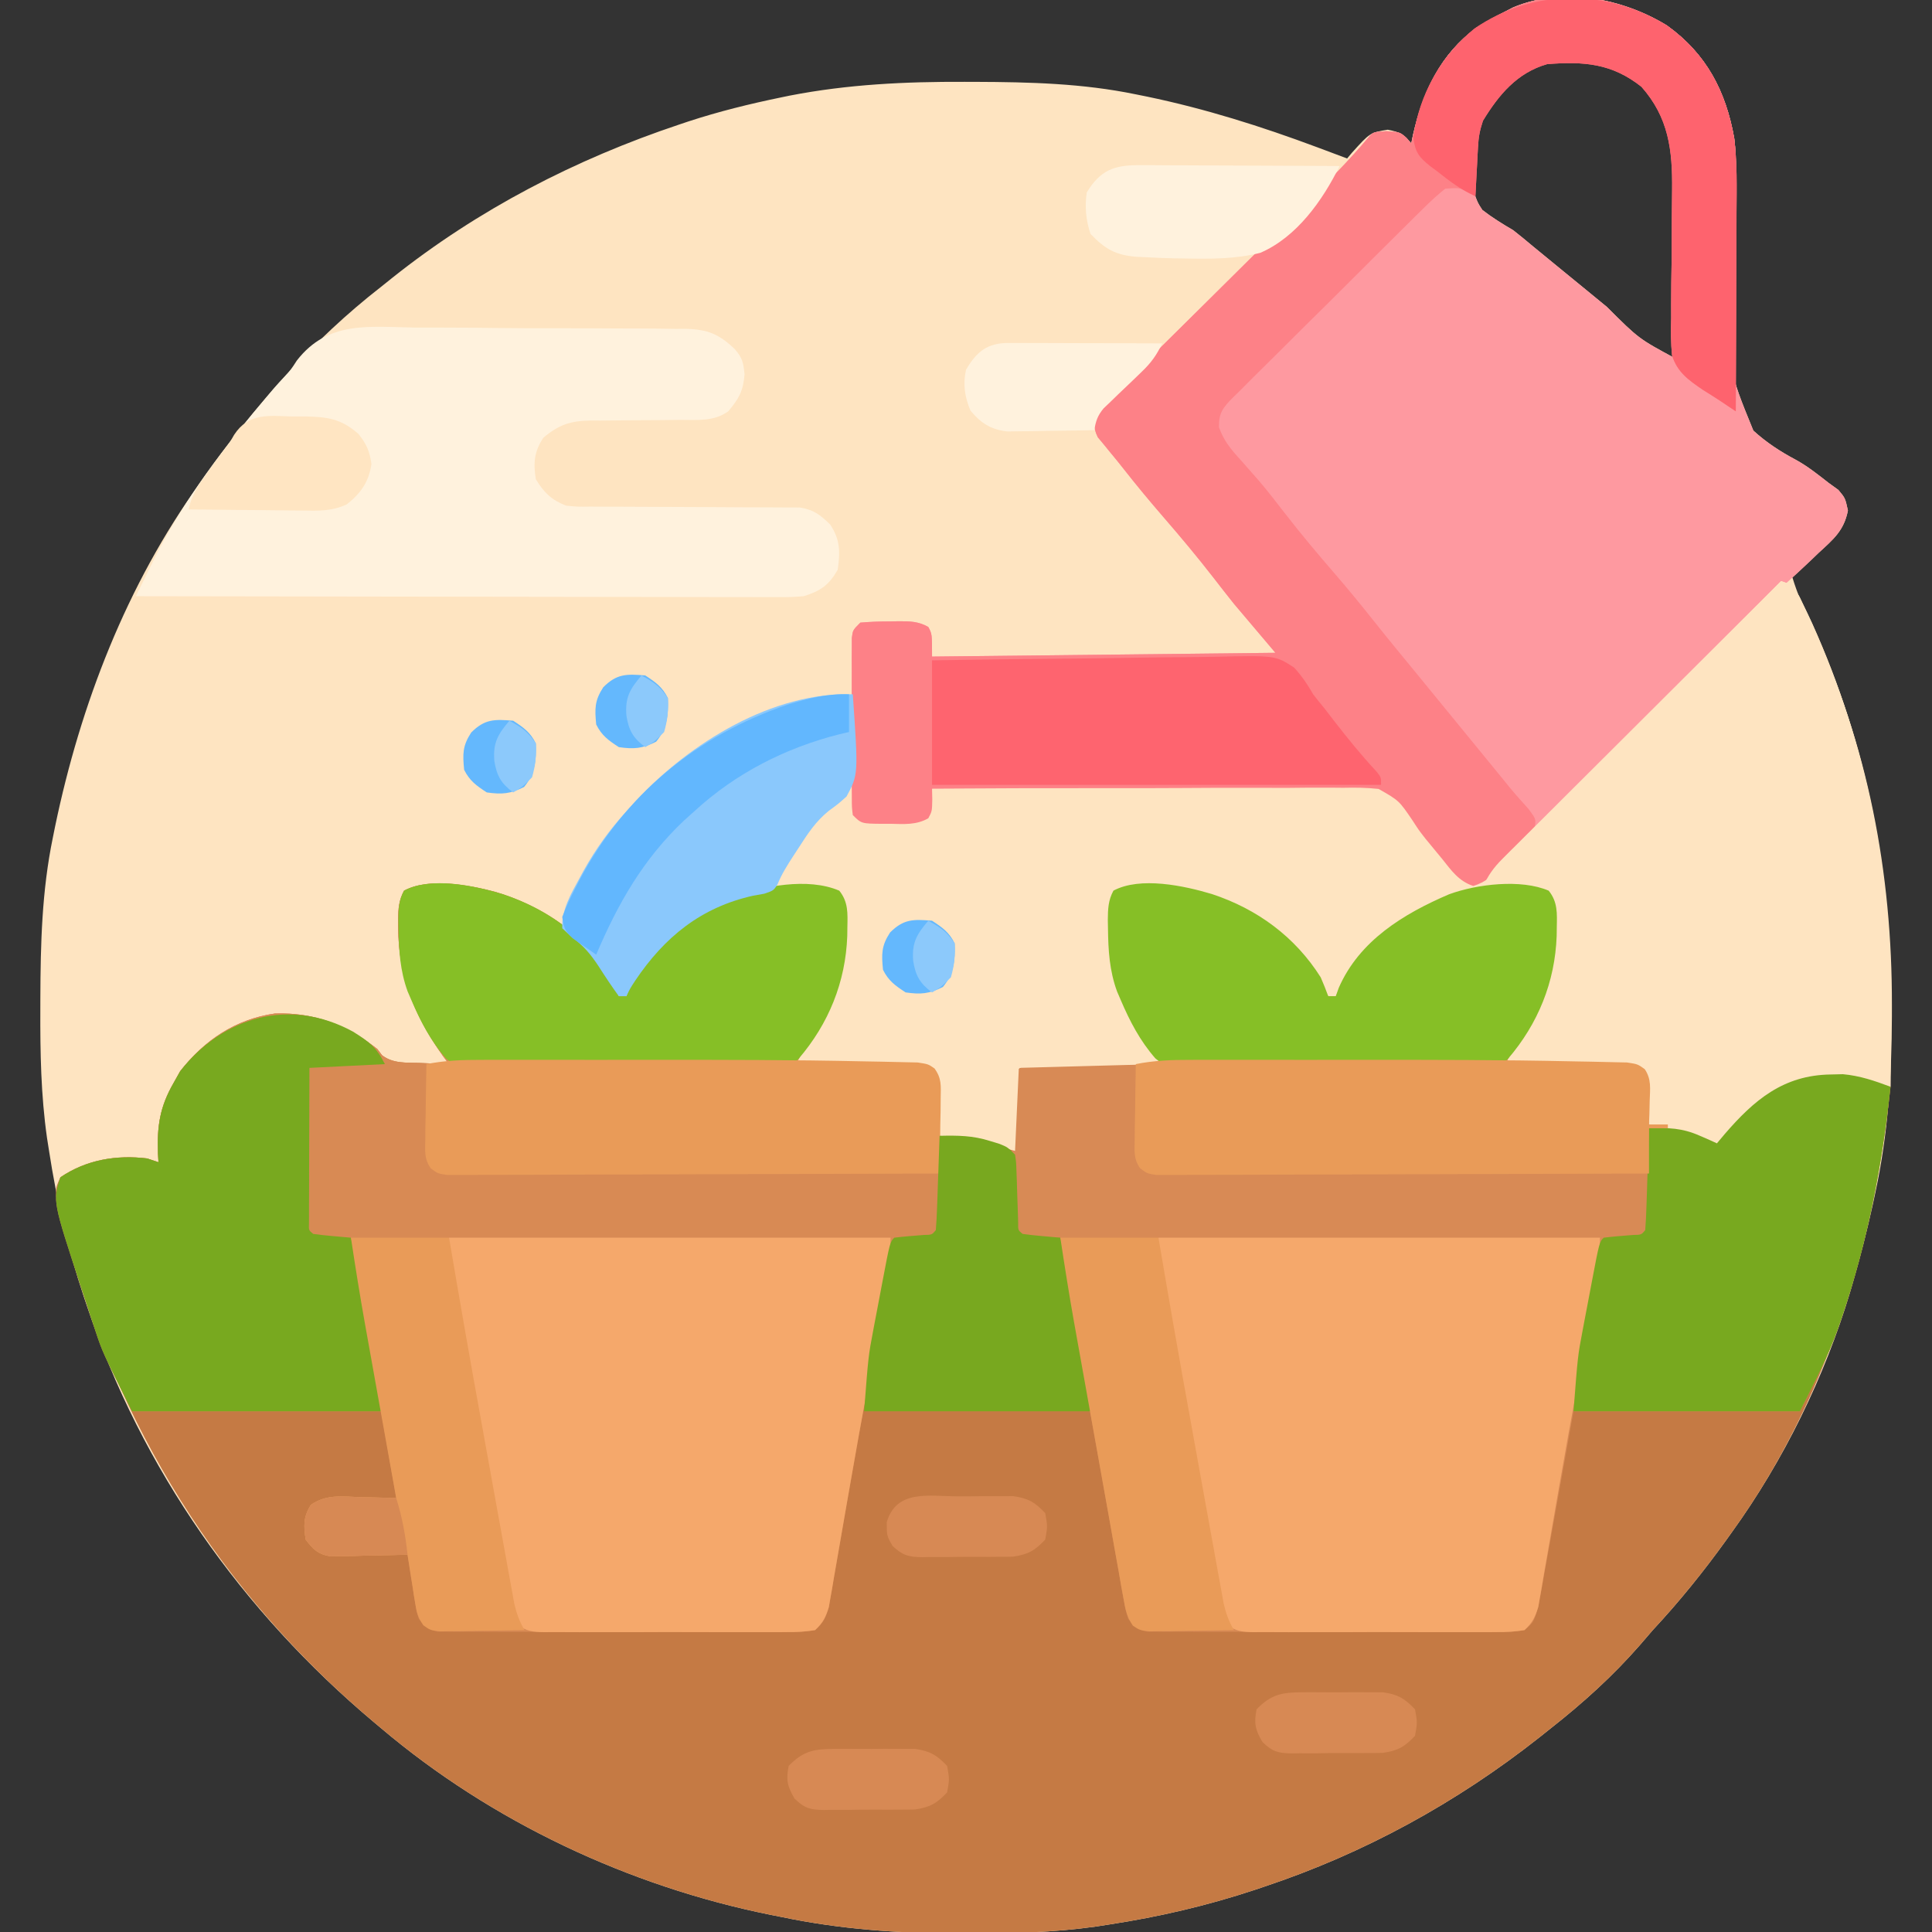 <?xml version="1.0" encoding="UTF-8"?>
<svg version="1.1" xmlns="http://www.w3.org/2000/svg" width="512" height="512">
<rect width="100%" height="100%" fill="#333333" stroke="none"/>
<path d="M0 0 C10.459 7.49 15.64 17.432 17.853 29.945 C18.527 35.55 18.303 41.135 18.127 46.764 C18.021 50.529 17.992 54.294 17.951 58.061 C17.898 62.815 17.821 67.566 17.65 72.318 C16.201 90.954 16.201 90.954 22.902 107.363 C26.346 110.506 30.038 112.915 34.148 115.096 C37.295 116.823 39.989 118.977 42.812 121.188 C44.114 122.129 44.114 122.129 45.441 123.09 C47.25 125.25 47.25 125.25 47.965 128.539 C46.946 133.826 44.133 136.146 40.25 139.688 C39.582 140.324 38.915 140.96 38.227 141.615 C36.582 143.177 34.924 144.72 33.25 146.25 C34.562 150.578 36.283 154.546 38.22 158.616 C53.264 190.472 59.7 224.582 59.625 259.625 C59.624 261.071 59.624 261.071 59.623 262.546 C59.582 278.432 58.615 293.675 55.25 309.25 C55.03 310.279 54.811 311.308 54.584 312.369 C53.041 319.399 51.254 326.337 49.25 333.25 C49.01 334.08 48.77 334.909 48.522 335.764 C41.842 358.071 30.874 380.382 17.25 399.25 C16.758 399.939 16.265 400.627 15.758 401.337 C9.704 409.753 3.32 417.659 -3.75 425.25 C-4.921 426.6 -6.088 427.954 -7.25 429.312 C-14.403 437.483 -22.225 444.539 -30.75 451.25 C-32.266 452.457 -32.266 452.457 -33.812 453.688 C-55.742 470.992 -80.21 484.412 -106.75 493.25 C-107.575 493.528 -108.4 493.806 -109.25 494.092 C-121.857 498.272 -134.624 501.238 -147.75 503.25 C-149.459 503.517 -149.459 503.517 -151.202 503.79 C-162.492 505.389 -173.67 505.648 -185.062 505.625 C-186.028 505.625 -186.993 505.625 -187.988 505.624 C-203.906 505.59 -219.13 504.525 -234.75 501.25 C-235.666 501.068 -236.582 500.886 -237.526 500.699 C-275.058 493.138 -311.499 476.017 -340.75 451.25 C-341.674 450.477 -341.674 450.477 -342.616 449.688 C-377.577 420.328 -404.188 382.7 -418.75 339.25 C-419.029 338.422 -419.308 337.594 -419.596 336.741 C-423.774 324.137 -426.737 311.372 -428.75 298.25 C-428.929 297.114 -429.108 295.978 -429.292 294.807 C-430.912 283.428 -431.108 272.168 -431.062 260.688 C-431.06 259.714 -431.058 258.741 -431.056 257.739 C-431.005 243.392 -430.661 229.346 -427.75 215.25 C-427.551 214.267 -427.353 213.284 -427.148 212.271 C-420.429 179.964 -408.159 148.139 -388.75 121.25 C-388.274 120.583 -387.797 119.915 -387.306 119.228 C-373.918 100.586 -358.918 83.372 -340.75 69.25 C-339.768 68.462 -338.785 67.675 -337.773 66.863 C-315.017 48.754 -289.29 35.462 -261.75 26.25 C-260.967 25.988 -260.184 25.725 -259.377 25.455 C-251.284 22.797 -243.09 20.783 -234.75 19.062 C-234.004 18.907 -233.258 18.752 -232.489 18.593 C-217.061 15.59 -201.804 14.875 -186.125 14.938 C-185.154 14.94 -184.184 14.942 -183.184 14.944 C-168.856 14.995 -154.828 15.342 -140.75 18.25 C-139.767 18.449 -138.784 18.647 -137.771 18.852 C-122.318 22.066 -107.524 26.736 -92.75 32.25 C-91.95 32.549 -91.149 32.847 -90.325 33.155 C-88.466 33.851 -86.608 34.55 -84.75 35.25 C-84.326 34.745 -83.902 34.239 -83.465 33.719 C-78.666 28.403 -78.666 28.403 -74 27.625 C-70.577 28.283 -69.949 28.772 -67.75 31.25 C-67.591 30.488 -67.433 29.726 -67.27 28.941 C-64.697 17.555 -60.043 7.595 -50.395 0.523 C-47.9 -1.047 -45.386 -2.432 -42.75 -3.75 C-42.087 -4.092 -41.425 -4.433 -40.742 -4.785 C-27.582 -10.333 -11.701 -7.174 0 0 Z M-39.75 13.25 C-40.637 13.828 -41.524 14.405 -42.438 15 C-49.632 22 -51.319 29.65 -51.478 39.416 C-51.362 43.351 -51.193 45.613 -48.906 48.898 C-46.292 50.925 -43.602 52.576 -40.75 54.25 C-38.912 55.698 -37.1 57.178 -35.312 58.688 C-34.396 59.439 -33.479 60.191 -32.535 60.965 C-31.616 61.719 -30.697 62.473 -29.75 63.25 C-27.003 65.498 -24.256 67.745 -21.508 69.992 C-19.647 71.516 -17.787 73.042 -15.93 74.57 C-7.462 83.018 -7.462 83.018 2.25 88.25 C2.301 80.724 2.336 73.199 2.36 65.673 C2.37 63.115 2.384 60.558 2.401 58 C2.425 54.314 2.437 50.628 2.445 46.941 C2.456 45.807 2.466 44.672 2.477 43.503 C2.478 33.003 1.432 24.326 -5.75 16.25 C-15.571 8.256 -28.812 5.567 -39.75 13.25 Z " fill="#FEE4C1" transform="translate(441.75,6.75)"/>
<path d="M0 0 C12.81 3.839 23.585 11.198 30.817 22.663 C31.528 24.311 32.209 25.974 32.817 27.663 C33.477 27.663 34.137 27.663 34.817 27.663 C35.206 26.575 35.206 26.575 35.602 25.464 C40.49 14.195 51.466 5.86 62.661 1.406 C71.014 -1.47 82.844 -3.898 91.231 -0.302 C93.648 2.693 93.454 5.729 93.38 9.413 C93.37 10.166 93.361 10.919 93.351 11.695 C92.93 23.28 88.877 33.471 81.817 42.663 C81.157 43.653 80.497 44.643 79.817 45.663 C80.862 45.648 81.906 45.632 82.982 45.616 C86.857 45.561 90.731 45.527 94.606 45.499 C96.283 45.483 97.96 45.463 99.637 45.437 C102.048 45.401 104.457 45.384 106.868 45.37 C107.618 45.355 108.368 45.339 109.141 45.323 C114.29 45.322 114.29 45.322 116.796 46.945 C118.601 49.982 118.121 53.428 118.005 56.851 C117.991 57.6 117.978 58.35 117.964 59.122 C117.928 60.97 117.875 62.817 117.817 64.663 C119.003 64.622 120.189 64.581 121.411 64.538 C125.377 64.538 128.57 65.301 132.317 66.663 C133.879 67.22 133.879 67.22 135.473 67.788 C136.247 68.077 137.02 68.366 137.817 68.663 C137.794 67.778 137.794 67.778 137.77 66.875 C137.707 64.2 137.668 61.526 137.63 58.851 C137.605 57.922 137.579 56.993 137.553 56.036 C137.539 54.697 137.539 54.697 137.524 53.331 C137.501 52.098 137.501 52.098 137.477 50.84 C137.817 48.663 137.817 48.663 138.839 46.89 C141.962 44.953 145.207 45.297 148.766 45.37 C149.539 45.375 150.312 45.379 151.108 45.383 C153.574 45.4 156.039 45.438 158.505 45.476 C160.177 45.491 161.85 45.505 163.522 45.517 C167.621 45.55 171.719 45.602 175.817 45.663 C175.274 44.88 174.732 44.098 174.173 43.291 C166.754 32.415 162.431 22.703 162.317 9.413 C162.311 8.686 162.304 7.959 162.298 7.209 C162.366 4.42 162.533 2.175 163.899 -0.29 C170.39 -3.833 181.058 -1.809 188 0 C200.81 3.839 211.585 11.198 218.817 22.663 C219.528 24.311 220.209 25.974 220.817 27.663 C221.477 27.663 222.137 27.663 222.817 27.663 C223.072 26.94 223.328 26.217 223.591 25.472 C229.069 12.927 240.754 5.842 252.817 0.663 C260.228 -2.048 271.894 -3.448 279.231 -0.302 C281.648 2.693 281.454 5.729 281.38 9.413 C281.37 10.166 281.361 10.919 281.351 11.695 C280.93 23.28 276.877 33.471 269.817 42.663 C269.157 43.653 268.497 44.643 267.817 45.663 C268.862 45.648 269.906 45.632 270.982 45.616 C274.857 45.561 278.731 45.527 282.606 45.499 C284.283 45.483 285.96 45.463 287.637 45.437 C290.048 45.401 292.457 45.384 294.868 45.37 C295.618 45.355 296.368 45.339 297.141 45.323 C302.306 45.322 302.306 45.322 304.796 46.986 C306.449 49.702 306.097 52.226 306.005 55.351 C305.978 56.53 305.95 57.71 305.923 58.925 C305.87 60.28 305.87 60.28 305.817 61.663 C306.931 61.746 308.045 61.828 309.192 61.913 C314.432 62.543 319.02 64.55 323.817 66.663 C324.834 65.451 324.834 65.451 325.872 64.214 C332.399 56.644 338.18 51.876 347.817 48.663 C349.855 48.517 351.899 48.442 353.942 48.413 C355.017 48.388 356.092 48.362 357.2 48.335 C361.711 48.744 365.596 50.081 369.817 51.663 C365.358 93.705 352.79 135.079 327.817 169.663 C327.079 170.696 327.079 170.696 326.325 171.75 C320.271 180.166 313.887 188.072 306.817 195.663 C305.646 197.013 304.479 198.367 303.317 199.726 C296.164 207.896 288.342 214.952 279.817 221.663 C278.301 222.87 278.301 222.87 276.755 224.101 C254.825 241.406 230.357 254.825 203.817 263.663 C202.992 263.941 202.167 264.219 201.317 264.505 C188.711 268.685 175.943 271.652 162.817 273.663 C161.108 273.93 161.108 273.93 159.365 274.203 C148.075 275.802 136.897 276.061 125.505 276.038 C124.539 276.038 123.574 276.038 122.58 276.038 C106.661 276.003 91.437 274.938 75.817 271.663 C74.901 271.481 73.985 271.299 73.041 271.112 C35.509 263.552 -0.932 246.431 -30.183 221.663 C-31.106 220.89 -31.106 220.89 -32.049 220.101 C-72.851 185.836 -100.46 141.129 -114.183 89.663 C-114.395 88.871 -114.606 88.079 -114.824 87.263 C-116.809 79.239 -116.809 79.239 -115.183 75.663 C-108.28 70.988 -100.345 69.683 -92.183 70.663 C-90.698 71.158 -90.698 71.158 -89.183 71.663 C-89.229 70.901 -89.276 70.14 -89.323 69.355 C-89.578 62.077 -88.82 56.978 -85.183 50.663 C-84.317 49.116 -84.317 49.116 -83.433 47.538 C-77.014 39.337 -68.807 33.755 -58.32 32.253 C-47.853 31.913 -39.35 35.25 -31.183 41.663 C-30.773 42.206 -30.363 42.749 -29.941 43.308 C-27.021 45.559 -23.547 45.242 -19.995 45.351 C-19.246 45.385 -18.496 45.419 -17.724 45.454 C-15.877 45.537 -14.03 45.602 -12.183 45.663 C-12.702 44.971 -13.222 44.279 -13.757 43.566 C-21.299 32.985 -25.571 22.468 -25.683 9.413 C-25.689 8.686 -25.696 7.959 -25.702 7.209 C-25.634 4.42 -25.467 2.175 -24.101 -0.29 C-17.61 -3.833 -6.942 -1.809 0 0 Z " fill="#C57A44" transform="translate(131.183,236.337)"/>
<path d="M0 0 C12.81 3.839 23.585 11.198 30.817 22.663 C31.528 24.311 32.209 25.974 32.817 27.663 C33.477 27.663 34.137 27.663 34.817 27.663 C35.206 26.575 35.206 26.575 35.602 25.464 C40.49 14.195 51.466 5.86 62.661 1.406 C71.014 -1.47 82.844 -3.898 91.231 -0.302 C93.648 2.693 93.454 5.729 93.38 9.413 C93.37 10.166 93.361 10.919 93.351 11.695 C92.93 23.28 88.877 33.471 81.817 42.663 C81.157 43.653 80.497 44.643 79.817 45.663 C80.862 45.648 81.906 45.632 82.982 45.616 C86.857 45.561 90.731 45.527 94.606 45.499 C96.283 45.483 97.96 45.463 99.637 45.437 C102.048 45.401 104.457 45.384 106.868 45.37 C107.618 45.355 108.368 45.339 109.141 45.323 C114.359 45.322 114.359 45.322 116.516 46.93 C118.103 49.044 118.192 50.114 118.189 52.736 C118.196 53.55 118.202 54.364 118.208 55.203 C118.195 56.516 118.195 56.516 118.18 57.855 C118.181 59.206 118.181 59.206 118.182 60.585 C118.18 62.489 118.17 64.393 118.153 66.297 C118.13 69.218 118.133 72.138 118.139 75.06 C118.134 76.908 118.127 78.756 118.118 80.605 C118.119 81.482 118.12 82.359 118.121 83.263 C118.048 89.432 118.048 89.432 115.817 91.663 C113.434 92.077 113.434 92.077 110.692 92.288 C109.327 92.4 109.327 92.4 107.934 92.515 C107.236 92.564 106.537 92.613 105.817 92.663 C104.705 98.693 103.594 104.724 102.484 110.754 C101.878 114.047 101.27 117.339 100.662 120.631 C98.497 132.382 96.373 144.138 94.321 155.909 C93.722 159.326 93.121 162.742 92.521 166.158 C92.136 168.366 91.754 170.575 91.377 172.785 C90.849 175.878 90.307 178.968 89.762 182.058 C89.61 182.975 89.457 183.893 89.299 184.838 C89.148 185.683 88.997 186.527 88.841 187.397 C88.715 188.129 88.589 188.86 88.459 189.614 C87.583 192.41 87.075 193.71 84.817 195.663 C81.606 196.275 78.421 196.199 75.161 196.165 C74.17 196.17 73.18 196.176 72.159 196.181 C68.878 196.194 65.598 196.177 62.317 196.159 C60.042 196.16 57.766 196.161 55.491 196.164 C50.719 196.165 45.948 196.153 41.177 196.13 C35.053 196.101 28.929 196.104 22.806 196.117 C18.106 196.124 13.407 196.116 8.708 196.104 C6.449 196.099 4.191 196.099 1.933 196.103 C-1.221 196.106 -4.373 196.089 -7.527 196.067 C-8.934 196.074 -8.934 196.074 -10.37 196.081 C-11.228 196.071 -12.086 196.061 -12.97 196.051 C-13.715 196.049 -14.461 196.046 -15.229 196.044 C-17.728 195.557 -18.613 194.627 -20.183 192.663 C-20.799 190.762 -20.799 190.762 -21.132 188.652 C-21.321 187.516 -21.321 187.516 -21.513 186.357 C-21.631 185.571 -21.749 184.785 -21.87 183.976 C-22.065 182.78 -22.065 182.78 -22.263 181.56 C-22.58 179.596 -22.883 177.63 -23.183 175.663 C-23.859 175.684 -24.534 175.705 -25.231 175.727 C-28.298 175.81 -31.365 175.862 -34.433 175.913 C-35.496 175.947 -36.56 175.98 -37.656 176.015 C-38.68 176.028 -39.705 176.041 -40.761 176.054 C-41.704 176.075 -42.646 176.096 -43.617 176.117 C-46.971 175.524 -48.127 174.329 -50.183 171.663 C-50.719 167.913 -50.839 165.703 -48.792 162.46 C-44.721 159.657 -40.742 160.24 -35.933 160.413 C-32.715 160.496 -29.498 160.578 -26.183 160.663 C-27.503 153.073 -28.823 145.483 -30.183 137.663 C-51.963 137.663 -73.743 137.663 -96.183 137.663 C-104.065 121.899 -104.065 121.899 -105.948 116.191 C-106.364 114.941 -106.779 113.691 -107.206 112.404 C-107.611 111.149 -108.016 109.894 -108.433 108.601 C-108.857 107.329 -109.281 106.058 -109.706 104.786 C-117.204 81.951 -117.204 81.951 -115.183 75.663 C-108.28 70.988 -100.345 69.683 -92.183 70.663 C-90.698 71.158 -90.698 71.158 -89.183 71.663 C-89.229 70.901 -89.276 70.14 -89.323 69.355 C-89.578 62.077 -88.82 56.978 -85.183 50.663 C-84.317 49.116 -84.317 49.116 -83.433 47.538 C-77.014 39.337 -68.807 33.755 -58.32 32.253 C-47.853 31.913 -39.35 35.25 -31.183 41.663 C-30.773 42.206 -30.363 42.749 -29.941 43.308 C-27.021 45.559 -23.547 45.242 -19.995 45.351 C-19.246 45.385 -18.496 45.419 -17.724 45.454 C-15.877 45.537 -14.03 45.602 -12.183 45.663 C-12.702 44.971 -13.222 44.279 -13.757 43.566 C-21.299 32.985 -25.571 22.468 -25.683 9.413 C-25.689 8.686 -25.696 7.959 -25.702 7.209 C-25.634 4.42 -25.467 2.175 -24.101 -0.29 C-17.61 -3.833 -6.942 -1.809 0 0 Z " fill="#D88A54" transform="translate(131.183,236.337)"/>
<path d="M0 0 C12.81 3.839 23.585 11.198 30.817 22.663 C31.528 24.311 32.209 25.974 32.817 27.663 C33.477 27.663 34.137 27.663 34.817 27.663 C35.2 26.579 35.2 26.579 35.591 25.472 C41.069 12.927 52.754 5.842 64.817 0.663 C72.228 -2.048 83.894 -3.448 91.231 -0.302 C93.648 2.693 93.454 5.729 93.38 9.413 C93.37 10.166 93.361 10.919 93.351 11.695 C92.93 23.28 88.877 33.471 81.817 42.663 C81.157 43.653 80.497 44.643 79.817 45.663 C80.862 45.648 81.906 45.632 82.982 45.616 C86.857 45.561 90.731 45.527 94.606 45.499 C96.283 45.483 97.96 45.463 99.637 45.437 C102.048 45.401 104.457 45.384 106.868 45.37 C107.618 45.355 108.368 45.339 109.141 45.323 C114.306 45.322 114.306 45.322 116.796 46.986 C118.449 49.702 118.097 52.226 118.005 55.351 C117.964 57.12 117.964 57.12 117.923 58.925 C117.888 59.829 117.853 60.732 117.817 61.663 C118.931 61.746 120.045 61.828 121.192 61.913 C126.432 62.543 131.02 64.55 135.817 66.663 C136.834 65.451 136.834 65.451 137.872 64.214 C144.399 56.644 150.18 51.876 159.817 48.663 C161.855 48.517 163.899 48.442 165.942 48.413 C167.017 48.388 168.092 48.362 169.2 48.335 C173.711 48.744 177.596 50.081 181.817 51.663 C179.597 72.596 175.707 92.965 168.88 112.913 C168.58 113.792 168.281 114.672 167.973 115.577 C165.175 123.379 161.599 130.101 157.817 137.663 C138.017 137.663 118.217 137.663 97.817 137.663 C94.649 155.252 94.649 155.252 91.505 172.846 C91.104 175.051 90.701 177.256 90.298 179.46 C90.097 180.606 89.896 181.751 89.69 182.931 C89.487 184.027 89.284 185.123 89.076 186.252 C88.905 187.203 88.734 188.153 88.558 189.132 C87.24 193.638 87.24 193.638 84.817 195.663 C81.604 196.268 78.422 196.199 75.161 196.165 C74.17 196.17 73.18 196.176 72.159 196.181 C68.878 196.194 65.598 196.177 62.317 196.159 C60.042 196.16 57.766 196.161 55.491 196.164 C50.719 196.165 45.948 196.153 41.177 196.13 C35.053 196.101 28.929 196.104 22.806 196.117 C18.106 196.124 13.407 196.116 8.708 196.104 C6.449 196.099 4.191 196.099 1.933 196.103 C-1.221 196.106 -4.373 196.089 -7.527 196.067 C-8.934 196.074 -8.934 196.074 -10.37 196.081 C-11.228 196.071 -12.086 196.061 -12.97 196.051 C-13.715 196.049 -14.461 196.046 -15.229 196.044 C-17.739 195.555 -18.617 194.648 -20.183 192.663 C-20.916 190.274 -20.916 190.274 -21.437 187.339 C-21.751 185.619 -21.751 185.619 -22.073 183.864 C-22.295 182.581 -22.517 181.298 -22.745 179.976 C-22.991 178.607 -23.237 177.239 -23.485 175.871 C-24.056 172.699 -24.619 169.525 -25.177 166.351 C-26.342 159.743 -27.535 153.141 -28.726 146.538 C-30.494 136.713 -32.26 126.887 -34.011 117.058 C-34.2 116.001 -34.39 114.945 -34.585 113.857 C-35.897 106.475 -37.071 99.078 -38.183 91.663 C-39.808 91.705 -41.433 91.747 -43.058 91.788 C-45.8 91.859 -45.8 91.859 -48.183 91.663 C-50.526 89.32 -50.47 88.765 -50.632 85.577 C-50.676 84.738 -50.72 83.899 -50.766 83.034 C-50.8 82.128 -50.835 81.222 -50.87 80.288 C-50.909 79.36 -50.947 78.432 -50.987 77.476 C-51.214 70.821 -51.196 64.192 -50.933 57.538 C-50.907 56.692 -50.88 55.846 -50.854 54.974 C-50.558 49.288 -50.558 49.288 -49.146 46.936 C-46.048 44.927 -42.802 45.297 -39.234 45.37 C-38.461 45.375 -37.688 45.379 -36.892 45.383 C-34.426 45.4 -31.961 45.438 -29.495 45.476 C-27.823 45.491 -26.15 45.505 -24.478 45.517 C-20.379 45.55 -16.281 45.602 -12.183 45.663 C-12.726 44.88 -13.268 44.098 -13.827 43.291 C-21.246 32.415 -25.569 22.703 -25.683 9.413 C-25.689 8.686 -25.696 7.959 -25.702 7.209 C-25.634 4.42 -25.467 2.175 -24.101 -0.29 C-17.61 -3.833 -6.942 -1.809 0 0 Z " fill="#D88A55" transform="translate(319.183,236.337)"/>
<path d="M0 0 C10.459 7.49 15.64 17.432 17.853 29.945 C18.527 35.55 18.303 41.135 18.127 46.764 C18.021 50.529 17.992 54.294 17.951 58.061 C17.898 62.815 17.821 67.566 17.65 72.318 C16.201 90.954 16.201 90.954 22.902 107.363 C26.346 110.506 30.038 112.915 34.148 115.096 C37.295 116.823 39.989 118.977 42.812 121.188 C44.114 122.129 44.114 122.129 45.441 123.09 C47.25 125.25 47.25 125.25 47.965 128.535 C46.943 133.845 44.137 136.173 40.25 139.75 C39.602 140.375 38.953 141 38.285 141.645 C35.755 144.064 33.196 146.436 30.542 148.719 C25.722 152.87 21.177 157.21 16.72 161.746 C16.015 162.459 15.31 163.172 14.583 163.907 C13.067 165.44 11.552 166.974 10.038 168.509 C6.817 171.773 3.586 175.027 0.356 178.281 C-5.645 184.328 -11.642 190.379 -17.623 196.446 C-21.797 200.679 -25.983 204.9 -30.178 209.113 C-31.772 210.719 -33.362 212.33 -34.947 213.945 C-37.156 216.195 -39.38 218.429 -41.608 220.66 C-42.26 221.332 -42.912 222.003 -43.584 222.695 C-48.027 227.098 -48.027 227.098 -51.519 227.831 C-55.291 226.848 -57.234 223.807 -59.562 220.875 C-60.045 220.291 -60.528 219.707 -61.025 219.105 C-61.518 218.506 -62.012 217.907 -62.52 217.289 C-63.259 216.393 -63.259 216.393 -64.012 215.479 C-65.75 213.25 -65.75 213.25 -67.393 210.711 C-70.988 205.413 -70.988 205.413 -76.408 202.327 C-79.566 201.981 -82.59 201.946 -85.766 202.023 C-87.538 202.006 -87.538 202.006 -89.345 201.989 C-93.232 201.964 -97.114 202.009 -101 202.055 C-103.701 202.056 -106.403 202.043 -109.104 202.03 C-115.476 202.008 -121.846 202.037 -128.217 202.084 C-135.475 202.136 -142.732 202.13 -149.99 202.12 C-164.911 202.1 -179.83 202.152 -194.75 202.25 C-194.729 203.202 -194.709 204.153 -194.688 205.134 C-194.75 208.25 -194.75 208.25 -195.746 210.105 C-198.94 211.93 -202.24 211.641 -205.812 211.562 C-206.545 211.566 -207.278 211.569 -208.033 211.572 C-213.483 211.517 -213.483 211.517 -215.75 209.25 C-216.004 207.163 -216.004 207.163 -216.009 204.557 C-216.015 203.582 -216.021 202.608 -216.028 201.604 C-216.024 200.549 -216.02 199.493 -216.016 198.406 C-216.018 197.326 -216.019 196.246 -216.021 195.133 C-216.023 192.847 -216.019 190.56 -216.011 188.274 C-216 184.764 -216.011 181.256 -216.023 177.746 C-216.022 175.529 -216.02 173.311 -216.016 171.094 C-216.02 170.039 -216.024 168.983 -216.028 167.896 C-216.022 166.922 -216.015 165.947 -216.009 164.943 C-216.007 164.083 -216.006 163.223 -216.004 162.337 C-215.75 160.25 -215.75 160.25 -213.75 158.25 C-211.058 158.024 -208.503 157.926 -205.812 157.938 C-205.084 157.921 -204.355 157.905 -203.604 157.889 C-200.663 157.886 -198.335 157.916 -195.746 159.395 C-194.75 161.25 -194.75 161.25 -194.75 167.25 C-149.705 166.755 -149.705 166.755 -103.75 166.25 C-107.38 161.96 -111.01 157.67 -114.75 153.25 C-116.581 150.952 -118.398 148.643 -120.188 146.312 C-124.455 140.808 -128.91 135.499 -133.467 130.232 C-137.071 126.061 -140.589 121.837 -143.988 117.496 C-145.17 115.99 -146.376 114.503 -147.605 113.035 C-148.169 112.343 -148.732 111.651 -149.312 110.938 C-149.809 110.343 -150.305 109.749 -150.816 109.137 C-152.186 106.369 -151.731 105.181 -150.75 102.25 C-148.821 99.961 -146.916 97.92 -144.781 95.843 C-143.846 94.91 -143.846 94.91 -142.893 93.958 C-140.831 91.904 -138.756 89.864 -136.68 87.824 C-135.24 86.394 -133.801 84.963 -132.362 83.531 C-128.569 79.759 -124.765 75.999 -120.958 72.241 C-114.883 66.241 -108.826 60.223 -102.767 54.206 C-100.657 52.114 -98.543 50.026 -96.428 47.938 C-90.31 41.888 -84.267 35.865 -78.75 29.25 C-77.75 28.25 -77.75 28.25 -74.375 28 C-70.75 28.25 -70.75 28.25 -69.023 29.766 C-68.603 30.255 -68.183 30.745 -67.75 31.25 C-67.591 30.488 -67.433 29.726 -67.27 28.941 C-64.697 17.555 -60.043 7.595 -50.395 0.523 C-47.9 -1.047 -45.386 -2.432 -42.75 -3.75 C-42.087 -4.092 -41.425 -4.433 -40.742 -4.785 C-27.582 -10.333 -11.701 -7.174 0 0 Z M-39.75 13.25 C-40.637 13.828 -41.524 14.405 -42.438 15 C-49.632 22 -51.319 29.65 -51.478 39.416 C-51.362 43.351 -51.193 45.613 -48.906 48.898 C-46.292 50.925 -43.602 52.576 -40.75 54.25 C-38.912 55.698 -37.1 57.178 -35.312 58.688 C-34.396 59.439 -33.479 60.191 -32.535 60.965 C-31.616 61.719 -30.697 62.473 -29.75 63.25 C-27.003 65.498 -24.256 67.745 -21.508 69.992 C-19.647 71.516 -17.787 73.042 -15.93 74.57 C-7.462 83.018 -7.462 83.018 2.25 88.25 C2.301 80.724 2.336 73.199 2.36 65.673 C2.37 63.115 2.384 60.558 2.401 58 C2.425 54.314 2.437 50.628 2.445 46.941 C2.456 45.807 2.466 44.672 2.477 43.503 C2.478 33.003 1.432 24.326 -5.75 16.25 C-15.571 8.256 -28.812 5.567 -39.75 13.25 Z " fill="#FE99A0" transform="translate(441.75,6.75)"/>
<path d="M0 0 C3 1 3 1 4.91 4.199 C5.645 5.687 6.361 7.184 7.062 8.688 C7.45 9.515 7.837 10.343 8.235 11.197 C22.945 43.823 29.442 77.933 29.125 113.562 C29.115 115.557 29.106 117.551 29.098 119.545 C29.076 124.363 29.042 129.182 29 134 C28.389 133.86 27.779 133.719 27.15 133.574 C26.345 133.392 25.54 133.209 24.711 133.021 C23.914 132.839 23.118 132.658 22.298 132.47 C13.535 130.677 4.708 131.318 -3 136 C-8.341 140.143 -12.87 144.653 -17 150 C-18.321 149.476 -18.321 149.476 -19.668 148.941 C-20.829 148.486 -21.991 148.031 -23.188 147.562 C-24.91 146.884 -24.91 146.884 -26.668 146.191 C-29.471 145.189 -32.071 144.48 -35 144 C-35.049 143.085 -35.098 142.17 -35.148 141.227 C-35.223 140.038 -35.298 138.85 -35.375 137.625 C-35.445 136.442 -35.514 135.258 -35.586 134.039 C-35.702 130.894 -35.702 130.894 -38 129 C-40.648 128.755 -43.199 128.627 -45.852 128.586 C-46.626 128.567 -47.4 128.547 -48.197 128.527 C-50.673 128.467 -53.149 128.421 -55.625 128.375 C-57.302 128.337 -58.979 128.298 -60.656 128.258 C-64.771 128.162 -68.885 128.078 -73 128 C-71.548 125.036 -69.926 122.329 -68.125 119.562 C-62.86 110.71 -60.664 102.041 -60.562 91.812 C-60.552 91.069 -60.542 90.326 -60.532 89.56 C-60.532 87.224 -60.532 87.224 -61 84 C-66.799 80.134 -75.518 81.537 -82.234 82.43 C-96.542 85.496 -107.579 93.933 -115.617 105.828 C-117.008 107.931 -117.008 107.931 -118 110 C-118.66 110 -119.32 110 -120 110 C-121.586 107.988 -121.586 107.988 -123.375 105.312 C-131.783 92.812 -142.223 85.693 -156.874 82.371 C-162.834 81.332 -169.004 81.29 -175 82 C-177.88 84.88 -177.427 87.823 -177.438 91.688 C-177.418 103.992 -174.048 114.353 -166.355 124.145 C-165 126 -165 126 -165 128 C-177.21 128.33 -189.42 128.66 -202 129 C-202.33 136.26 -202.66 143.52 -203 151 C-204.815 150.526 -206.63 150.051 -208.5 149.562 C-213.347 148.345 -218.03 147.478 -223 147 C-223.049 145.868 -223.098 144.736 -223.148 143.57 C-223.223 142.089 -223.299 140.607 -223.375 139.125 C-223.406 138.379 -223.437 137.632 -223.469 136.863 C-223.556 132.465 -223.556 132.465 -226 129 C-228.648 128.755 -231.199 128.627 -233.852 128.586 C-234.626 128.567 -235.4 128.547 -236.197 128.527 C-238.673 128.467 -241.149 128.421 -243.625 128.375 C-245.302 128.337 -246.979 128.298 -248.656 128.258 C-252.771 128.162 -256.885 128.078 -261 128 C-259.548 125.036 -257.926 122.329 -256.125 119.562 C-250.86 110.71 -248.664 102.041 -248.562 91.812 C-248.552 91.069 -248.542 90.326 -248.532 89.56 C-248.532 87.224 -248.532 87.224 -249 84 C-254.795 80.137 -263.564 81.511 -270.27 82.465 C-284.803 85.684 -295.455 93.67 -303.652 105.863 C-305.011 107.939 -305.011 107.939 -306 110 C-306.66 110 -307.32 110 -308 110 C-309.896 107.409 -311.642 104.763 -313.371 102.061 C-315.445 98.928 -317.299 96.66 -320.359 94.449 C-321.231 93.641 -322.102 92.833 -323 92 C-323.168 87.079 -320.753 82.982 -318.438 78.75 C-318.078 78.09 -317.719 77.429 -317.349 76.749 C-314.125 70.976 -310.459 65.894 -306 61 C-305.116 60.023 -304.231 59.046 -303.32 58.039 C-289.941 43.738 -272.266 33.89 -253 30 C-250.667 29.974 -248.333 29.971 -246 30 C-245.975 30.964 -245.95 31.928 -245.924 32.922 C-245.83 36.487 -245.73 40.052 -245.628 43.617 C-245.584 45.162 -245.543 46.707 -245.503 48.253 C-245.445 50.469 -245.381 52.686 -245.316 54.902 C-245.3 55.597 -245.283 56.292 -245.266 57.008 C-245.435 60.288 -245.435 60.288 -244 63 C-241.342 63.127 -238.721 63.185 -236.062 63.188 C-234.95 63.206 -234.95 63.206 -233.814 63.225 C-231.875 63.23 -229.936 63.122 -228 63 C-225.435 60.435 -225.46 58.523 -225 55 C-209.362 54.789 -193.724 54.631 -178.085 54.534 C-170.823 54.487 -163.562 54.424 -156.3 54.321 C-149.969 54.231 -143.638 54.173 -137.306 54.153 C-133.954 54.141 -130.606 54.109 -127.255 54.048 C-123.507 53.983 -119.764 53.974 -116.016 53.978 C-114.913 53.946 -113.81 53.914 -112.674 53.88 C-108.155 53.935 -105.19 54.044 -101.591 56.935 C-99.551 59.203 -97.76 61.51 -96 64 C-94.956 65.307 -93.906 66.61 -92.848 67.906 C-91.916 69.102 -90.988 70.3 -90.062 71.5 C-87.182 75.383 -87.182 75.383 -84 79 C-81.158 79.304 -79.563 79.375 -77.151 77.766 C-76.573 77.184 -75.995 76.601 -75.4 76.001 C-74.728 75.336 -74.056 74.671 -73.364 73.987 C-72.644 73.248 -71.923 72.509 -71.18 71.748 C-70.409 70.978 -69.638 70.207 -68.843 69.413 C-66.294 66.86 -63.762 64.29 -61.23 61.719 C-59.468 59.946 -57.703 58.175 -55.938 56.405 C-51.768 52.218 -47.609 48.019 -43.455 43.815 C-38.26 38.559 -33.049 33.321 -27.838 28.082 C-18.545 18.735 -9.267 9.373 0 0 Z " fill="#FEE4C1" transform="translate(472,154)"/>
<path d="M0 0 C10.458 7.489 15.62 17.405 17.828 29.914 C18.647 36.391 18.493 42.901 18.445 49.418 C18.442 50.949 18.439 52.481 18.437 54.012 C18.429 58.005 18.41 61.998 18.387 65.991 C18.367 70.081 18.358 74.17 18.348 78.26 C18.326 86.257 18.292 94.253 18.25 102.25 C16.806 101.285 15.363 100.319 13.92 99.352 C12.469 98.394 10.994 97.472 9.516 96.556 C5.724 93.958 2.785 91.929 1.354 87.439 C1.031 84.098 1.02 80.89 1.125 77.535 C1.122 76.325 1.118 75.115 1.115 73.868 C1.113 70.014 1.179 66.165 1.25 62.312 C1.278 58.464 1.293 54.616 1.299 50.768 C1.308 48.38 1.332 45.991 1.373 43.603 C1.492 33.028 0.468 24.4 -6.75 16.25 C-14.54 10.065 -21.977 9.47 -31.75 10.25 C-39.682 12.509 -44.571 18.385 -48.75 25.25 C-49.614 27.843 -49.926 29.59 -50.066 32.262 C-50.108 33.019 -50.15 33.776 -50.193 34.557 C-50.233 35.342 -50.272 36.128 -50.312 36.938 C-50.377 38.133 -50.377 38.133 -50.443 39.354 C-50.549 41.319 -50.65 43.284 -50.75 45.25 C-51.328 44.92 -51.905 44.59 -52.5 44.25 C-54.949 42.979 -54.949 42.979 -58.75 43.25 C-60.9 44.99 -62.787 46.71 -64.728 48.663 C-65.609 49.526 -65.609 49.526 -66.508 50.407 C-68.449 52.315 -70.376 54.239 -72.301 56.164 C-73.642 57.495 -74.984 58.826 -76.326 60.157 C-79.138 62.949 -81.942 65.75 -84.741 68.555 C-88.332 72.152 -91.948 75.723 -95.57 79.288 C-98.349 82.03 -101.112 84.787 -103.87 87.55 C-105.196 88.873 -106.528 90.192 -107.866 91.504 C-109.734 93.34 -111.579 95.197 -113.419 97.061 C-113.978 97.601 -114.536 98.14 -115.111 98.696 C-117.704 101.369 -118.756 102.659 -118.715 106.453 C-117.471 110.059 -115.411 112.49 -112.875 115.25 C-111.864 116.395 -110.855 117.542 -109.848 118.691 C-109.073 119.571 -109.073 119.571 -108.282 120.469 C-105.852 123.293 -103.586 126.238 -101.312 129.188 C-97.042 134.693 -92.587 140.007 -88.026 145.274 C-84.475 149.383 -81.041 153.568 -77.672 157.828 C-74.086 162.347 -70.409 166.791 -66.75 171.25 C-65.25 173.083 -63.75 174.916 -62.25 176.75 C-61.508 177.657 -60.765 178.565 -60 179.5 C-57.75 182.25 -55.5 185 -53.25 187.75 C-52.513 188.651 -51.775 189.552 -51.016 190.48 C-49.463 192.378 -47.911 194.277 -46.359 196.176 C-45.581 197.128 -44.802 198.081 -44 199.062 C-43.265 199.967 -42.53 200.872 -41.773 201.805 C-40.105 203.821 -38.385 205.753 -36.625 207.688 C-34.75 210.25 -34.75 210.25 -34.96 212.208 C-36.38 215.878 -39.252 218.264 -42 221 C-42.574 221.602 -43.147 222.204 -43.738 222.824 C-46.181 225.278 -47.969 227.009 -51.309 228.039 C-55.144 226.799 -57.138 223.928 -59.562 220.875 C-60.045 220.291 -60.528 219.707 -61.025 219.105 C-61.518 218.506 -62.012 217.907 -62.52 217.289 C-63.259 216.393 -63.259 216.393 -64.012 215.479 C-65.75 213.25 -65.75 213.25 -67.393 210.711 C-70.988 205.413 -70.988 205.413 -76.408 202.327 C-79.566 201.981 -82.59 201.946 -85.766 202.023 C-87.538 202.006 -87.538 202.006 -89.345 201.989 C-93.232 201.964 -97.114 202.009 -101 202.055 C-103.701 202.056 -106.403 202.043 -109.104 202.03 C-115.476 202.008 -121.846 202.037 -128.217 202.084 C-135.475 202.136 -142.732 202.13 -149.99 202.12 C-164.911 202.1 -179.83 202.152 -194.75 202.25 C-194.729 203.202 -194.709 204.153 -194.688 205.134 C-194.75 208.25 -194.75 208.25 -195.746 210.105 C-198.94 211.93 -202.24 211.641 -205.812 211.562 C-206.545 211.566 -207.278 211.569 -208.033 211.572 C-213.483 211.517 -213.483 211.517 -215.75 209.25 C-216.004 207.163 -216.004 207.163 -216.009 204.557 C-216.015 203.582 -216.021 202.608 -216.028 201.604 C-216.024 200.549 -216.02 199.493 -216.016 198.406 C-216.018 197.326 -216.019 196.246 -216.021 195.133 C-216.023 192.847 -216.019 190.56 -216.011 188.274 C-216 184.764 -216.011 181.256 -216.023 177.746 C-216.022 175.529 -216.02 173.311 -216.016 171.094 C-216.02 170.039 -216.024 168.983 -216.028 167.896 C-216.022 166.922 -216.015 165.947 -216.009 164.943 C-216.007 164.083 -216.006 163.223 -216.004 162.337 C-215.75 160.25 -215.75 160.25 -213.75 158.25 C-211.058 158.024 -208.503 157.926 -205.812 157.938 C-205.084 157.921 -204.355 157.905 -203.604 157.889 C-200.663 157.886 -198.335 157.916 -195.746 159.395 C-194.75 161.25 -194.75 161.25 -194.75 167.25 C-149.705 166.755 -149.705 166.755 -103.75 166.25 C-107.38 161.96 -111.01 157.67 -114.75 153.25 C-116.581 150.952 -118.398 148.643 -120.188 146.312 C-124.455 140.808 -128.91 135.499 -133.467 130.232 C-137.071 126.061 -140.589 121.837 -143.988 117.496 C-145.17 115.99 -146.376 114.503 -147.605 113.035 C-148.169 112.343 -148.732 111.651 -149.312 110.938 C-149.809 110.343 -150.305 109.749 -150.816 109.137 C-152.186 106.369 -151.731 105.181 -150.75 102.25 C-148.821 99.961 -146.916 97.92 -144.781 95.843 C-143.846 94.91 -143.846 94.91 -142.893 93.958 C-140.831 91.904 -138.756 89.864 -136.68 87.824 C-135.24 86.394 -133.801 84.963 -132.362 83.531 C-128.569 79.759 -124.765 75.999 -120.958 72.241 C-114.883 66.241 -108.826 60.223 -102.767 54.206 C-100.657 52.114 -98.543 50.026 -96.428 47.938 C-90.31 41.888 -84.267 35.865 -78.75 29.25 C-77.75 28.25 -77.75 28.25 -74.375 28 C-70.75 28.25 -70.75 28.25 -69.023 29.766 C-68.603 30.255 -68.183 30.745 -67.75 31.25 C-67.591 30.488 -67.433 29.726 -67.27 28.941 C-64.697 17.555 -60.043 7.595 -50.395 0.523 C-47.9 -1.047 -45.386 -2.432 -42.75 -3.75 C-42.087 -4.092 -41.425 -4.433 -40.742 -4.785 C-27.582 -10.333 -11.701 -7.174 0 0 Z " fill="#FD8187" transform="translate(441.75,6.75)"/>
<path d="M0 0 C38.61 0 77.22 0 117 0 C117 5.432 116.597 10.083 115.566 15.332 C115.413 16.142 115.26 16.951 115.102 17.785 C114.595 20.462 114.079 23.137 113.562 25.812 C112.827 29.663 112.097 33.515 111.367 37.367 C111.176 38.375 110.985 39.382 110.788 40.42 C109.317 48.209 107.93 56.011 106.57 63.82 C106.169 66.112 105.767 68.404 105.365 70.696 C104.776 74.057 104.191 77.418 103.617 80.781 C103.081 83.917 102.532 87.05 101.98 90.184 C101.824 91.12 101.668 92.057 101.508 93.022 C101.353 93.885 101.199 94.749 101.04 95.638 C100.911 96.388 100.782 97.138 100.649 97.91 C99.809 100.615 99.095 102.055 97 104 C94.407 104.403 92.233 104.547 89.639 104.518 C88.892 104.525 88.145 104.532 87.376 104.539 C84.907 104.556 82.438 104.545 79.969 104.531 C78.254 104.534 76.539 104.538 74.824 104.543 C71.229 104.549 67.635 104.54 64.041 104.521 C59.43 104.499 54.82 104.512 50.21 104.536 C46.668 104.55 43.127 104.546 39.586 104.535 C37.886 104.533 36.186 104.536 34.486 104.545 C32.11 104.555 29.737 104.54 27.361 104.518 C26.305 104.53 26.305 104.53 25.226 104.542 C22.251 104.49 20.447 104.379 18.139 102.421 C16.659 99.275 16 96.148 15.422 92.747 C15.29 92.023 15.158 91.299 15.021 90.552 C14.587 88.158 14.169 85.761 13.75 83.363 C13.449 81.683 13.146 80.003 12.843 78.324 C12.045 73.891 11.261 69.457 10.479 65.022 C9.692 60.57 8.892 56.12 8.094 51.67 C6.781 44.343 5.471 37.016 4.183 29.686 C3.514 25.883 2.833 22.084 2.131 18.288 C1.921 17.139 1.921 17.139 1.707 15.968 C1.442 14.523 1.174 13.08 0.901 11.637 C0.168 7.601 0 4.175 0 0 Z " fill="#F5A86B" transform="translate(307,328)"/>
<path d="M0 0 C38.61 0 77.22 0 117 0 C117 5.432 116.597 10.083 115.566 15.332 C115.413 16.142 115.26 16.951 115.102 17.785 C114.595 20.462 114.079 23.137 113.562 25.812 C112.827 29.663 112.097 33.515 111.367 37.367 C111.176 38.375 110.985 39.382 110.788 40.42 C109.317 48.209 107.93 56.011 106.57 63.82 C106.169 66.112 105.767 68.404 105.365 70.696 C104.776 74.057 104.191 77.418 103.617 80.781 C103.081 83.917 102.532 87.05 101.98 90.184 C101.824 91.12 101.668 92.057 101.508 93.022 C101.353 93.885 101.199 94.749 101.04 95.638 C100.911 96.388 100.782 97.138 100.649 97.91 C99.809 100.615 99.095 102.055 97 104 C94.407 104.403 92.233 104.547 89.639 104.518 C88.892 104.525 88.145 104.532 87.376 104.539 C84.907 104.556 82.438 104.545 79.969 104.531 C78.254 104.534 76.539 104.538 74.824 104.543 C71.229 104.549 67.635 104.54 64.041 104.521 C59.43 104.499 54.82 104.512 50.21 104.536 C46.668 104.55 43.127 104.546 39.586 104.535 C37.886 104.533 36.186 104.536 34.486 104.545 C32.11 104.555 29.737 104.54 27.361 104.518 C26.305 104.53 26.305 104.53 25.226 104.542 C22.251 104.49 20.447 104.379 18.139 102.421 C16.659 99.275 16 96.148 15.422 92.747 C15.29 92.023 15.158 91.299 15.021 90.552 C14.587 88.158 14.169 85.761 13.75 83.363 C13.449 81.683 13.146 80.003 12.843 78.324 C12.045 73.891 11.261 69.457 10.479 65.022 C9.692 60.57 8.892 56.12 8.094 51.67 C6.781 44.343 5.471 37.016 4.183 29.686 C3.514 25.883 2.833 22.084 2.131 18.288 C1.921 17.139 1.921 17.139 1.707 15.968 C1.442 14.523 1.174 13.08 0.901 11.637 C0.168 7.601 0 4.175 0 0 Z " fill="#F5A86B" transform="translate(119,328)"/>
<path d="M0 0 C3 1 3 1 4.91 4.199 C5.645 5.687 6.361 7.184 7.062 8.688 C7.643 9.929 7.643 9.929 8.235 11.197 C22.945 43.823 29.442 77.933 29.125 113.562 C29.115 115.557 29.106 117.551 29.098 119.545 C29.076 124.363 29.042 129.182 29 134 C28.084 133.789 28.084 133.789 27.15 133.574 C26.345 133.392 25.54 133.209 24.711 133.021 C23.914 132.839 23.118 132.658 22.298 132.47 C13.535 130.677 4.708 131.318 -3 136 C-8.341 140.143 -12.87 144.653 -17 150 C-17.88 149.651 -18.761 149.301 -19.668 148.941 C-20.829 148.486 -21.991 148.031 -23.188 147.562 C-24.91 146.884 -24.91 146.884 -26.668 146.191 C-29.471 145.189 -32.071 144.48 -35 144 C-35.049 143.085 -35.098 142.17 -35.148 141.227 C-35.223 140.038 -35.298 138.85 -35.375 137.625 C-35.445 136.442 -35.514 135.258 -35.586 134.039 C-35.702 130.894 -35.702 130.894 -38 129 C-40.648 128.755 -43.199 128.627 -45.852 128.586 C-46.626 128.567 -47.4 128.547 -48.197 128.527 C-50.673 128.467 -53.149 128.421 -55.625 128.375 C-57.302 128.337 -58.979 128.298 -60.656 128.258 C-64.771 128.162 -68.885 128.078 -73 128 C-71.548 125.036 -69.926 122.329 -68.125 119.562 C-62.86 110.71 -60.664 102.041 -60.562 91.812 C-60.547 90.698 -60.547 90.698 -60.532 89.56 C-60.532 87.224 -60.532 87.224 -61 84 C-64.602 81.599 -67.509 81.562 -71.688 81.375 C-72.389 81.336 -73.091 81.298 -73.814 81.258 C-75.543 81.164 -77.271 81.081 -79 81 C-77.653 78 -76.161 75.913 -73.836 73.596 C-73.186 72.942 -72.535 72.289 -71.865 71.616 C-71.152 70.91 -70.439 70.205 -69.705 69.478 C-68.578 68.35 -68.578 68.35 -67.428 67.2 C-64.944 64.717 -62.452 62.241 -59.961 59.766 C-58.237 58.045 -56.514 56.325 -54.79 54.604 C-50.254 50.075 -45.712 45.552 -41.168 41.031 C-36.533 36.416 -31.904 31.796 -27.273 27.176 C-18.188 18.112 -9.096 9.054 0 0 Z " fill="#FEE4C1" transform="translate(472,154)"/>
<path d="M0 0 C2.256 0.003 4.512 0.003 6.767 -0 C11.481 0.003 16.193 0.04 20.906 0.104 C26.939 0.183 32.969 0.192 39.003 0.177 C43.655 0.17 48.307 0.195 52.96 0.229 C55.184 0.243 57.408 0.249 59.633 0.247 C62.742 0.251 65.849 0.294 68.958 0.348 C69.871 0.342 70.784 0.336 71.724 0.33 C77.477 0.483 80.511 1.706 84.68 5.709 C86.708 8.056 86.965 9.267 87.27 12.438 C86.9 16.868 85.789 18.805 82.957 22.188 C79.142 24.939 74.75 24.466 70.246 24.461 C68.509 24.481 66.772 24.502 65.035 24.523 C62.308 24.546 59.58 24.563 56.853 24.568 C54.212 24.578 51.573 24.612 48.934 24.648 C48.124 24.643 47.314 24.638 46.48 24.633 C41.191 24.725 38.144 25.67 33.957 29.188 C31.496 32.88 31.271 35.901 31.957 40.188 C34.123 43.747 36.106 45.68 39.957 47.188 C42.953 47.488 42.953 47.488 46.299 47.443 C47.583 47.45 48.868 47.457 50.192 47.464 C50.876 47.463 51.56 47.463 52.265 47.462 C54.413 47.461 56.561 47.474 58.709 47.491 C64.816 47.537 70.922 47.562 77.029 47.568 C80.768 47.573 84.507 47.598 88.247 47.634 C89.669 47.643 91.091 47.646 92.513 47.641 C94.504 47.633 96.495 47.653 98.486 47.673 C99.618 47.676 100.749 47.679 101.915 47.682 C105.646 48.302 107.267 49.577 109.957 52.188 C112.645 56.219 112.631 59.452 111.957 64.188 C109.593 68.303 107.407 69.786 102.957 71.188 C99.578 71.434 99.578 71.434 95.636 71.428 C94.909 71.43 94.182 71.431 93.433 71.433 C91.002 71.436 88.572 71.425 86.141 71.415 C84.397 71.414 82.652 71.414 80.908 71.415 C76.175 71.416 71.442 71.404 66.709 71.39 C61.761 71.378 56.814 71.377 51.866 71.374 C42.499 71.368 33.132 71.352 23.764 71.332 C13.099 71.309 2.434 71.298 -8.231 71.288 C-30.168 71.267 -52.106 71.232 -74.043 71.188 C-72.802 68.665 -71.557 66.144 -70.309 63.625 C-69.963 62.921 -69.617 62.216 -69.26 61.49 C-61.367 45.595 -50.377 31.294 -38.918 17.812 C-38.476 17.29 -38.034 16.768 -37.579 16.23 C-36.671 15.182 -35.738 14.155 -34.783 13.149 C-32.956 11.174 -32.956 11.174 -31.355 8.702 C-23.123 -1.864 -12.351 -0.199 0 0 Z " fill="#FFF2DD" transform="translate(110.043,86.812)"/>
<path d="M0 0 C4.223 2.665 6.147 4.008 8.445 8.605 C-1.455 9.1 -1.455 9.1 -11.555 9.605 C-11.578 15.711 -11.598 21.817 -11.61 27.922 C-11.615 30.001 -11.621 32.08 -11.63 34.158 C-11.642 37.139 -11.648 40.12 -11.652 43.102 C-11.658 44.037 -11.663 44.972 -11.668 45.936 C-11.668 47.227 -11.668 47.227 -11.668 48.545 C-11.67 49.306 -11.673 50.068 -11.675 50.853 C-11.746 52.634 -11.746 52.634 -10.555 53.605 C-8.873 53.838 -7.183 54.018 -5.492 54.168 C-3.023 54.387 -3.023 54.387 -0.555 54.605 C1.703 63.907 3.53 73.233 5.133 82.668 C5.47 84.604 5.47 84.604 5.814 86.58 C7.445 96.093 7.445 96.093 7.445 100.605 C-14.335 100.605 -36.115 100.605 -58.555 100.605 C-66.437 84.841 -66.437 84.841 -68.32 79.133 C-68.735 77.883 -69.15 76.633 -69.578 75.346 C-69.983 74.091 -70.388 72.836 -70.805 71.543 C-71.228 70.271 -71.653 69 -72.078 67.729 C-79.576 44.893 -79.576 44.893 -77.555 38.605 C-70.652 33.93 -62.717 32.625 -54.555 33.605 C-53.07 34.1 -53.07 34.1 -51.555 34.605 C-51.624 33.463 -51.624 33.463 -51.695 32.297 C-51.95 25.019 -51.192 19.92 -47.555 13.605 C-46.688 12.059 -46.688 12.059 -45.805 10.48 C-34.373 -4.127 -16.606 -9.065 0 0 Z " fill="#78A91F" transform="translate(93.555,273.395)"/>
<path d="M0 0 C1.075 -0.026 2.15 -0.052 3.258 -0.078 C7.769 0.331 11.654 1.668 15.875 3.25 C13.655 24.183 9.765 44.552 2.938 64.5 C2.489 65.819 2.489 65.819 2.031 67.164 C-0.767 74.966 -4.344 81.687 -8.125 89.25 C-27.925 89.25 -47.725 89.25 -68.125 89.25 C-66.999 74.611 -66.999 74.611 -65.75 68.016 C-65.621 67.326 -65.491 66.637 -65.358 65.926 C-65.089 64.501 -64.817 63.076 -64.541 61.652 C-64.118 59.462 -63.707 57.271 -63.297 55.078 C-61.269 44.394 -61.269 44.394 -60.125 43.25 C-57.546 42.928 -54.966 42.737 -52.375 42.531 C-50.158 42.488 -50.158 42.488 -49.125 41.25 C-48.967 39.252 -48.874 37.249 -48.809 35.246 C-48.767 34.031 -48.725 32.816 -48.682 31.564 C-48.642 30.285 -48.603 29.006 -48.562 27.688 C-48.519 26.404 -48.476 25.121 -48.432 23.799 C-48.325 20.616 -48.223 17.433 -48.125 14.25 C-43.036 14.076 -39.349 14.15 -34.625 16.25 C-33.769 16.621 -32.913 16.992 -32.031 17.375 C-31.402 17.664 -30.773 17.953 -30.125 18.25 C-29.447 17.442 -28.769 16.634 -28.07 15.801 C-20.278 6.764 -12.52 0.178 0 0 Z " fill="#78A91F" transform="translate(485.125,284.75)"/>
<path d="M0 0 C11.976 3.955 22.022 11.297 28.812 22.062 C29.524 23.711 30.205 25.374 30.812 27.062 C31.473 27.062 32.133 27.062 32.812 27.062 C33.072 26.337 33.331 25.611 33.598 24.863 C38.485 13.595 49.461 5.259 60.656 0.805 C69.009 -2.07 80.84 -4.499 89.227 -0.902 C91.644 2.092 91.449 5.129 91.375 8.812 C91.361 9.942 91.361 9.942 91.346 11.094 C90.903 23.32 86.422 34.345 78.457 43.645 C75.606 46.103 71.902 45.513 68.305 45.514 C67.002 45.532 67.002 45.532 65.673 45.55 C62.796 45.583 59.92 45.594 57.043 45.602 C55.044 45.614 53.045 45.626 51.045 45.639 C46.851 45.662 42.658 45.671 38.464 45.673 C33.093 45.679 27.724 45.73 22.353 45.793 C18.223 45.834 14.092 45.843 9.961 45.843 C7.982 45.849 6.002 45.866 4.023 45.894 C1.25 45.931 -1.519 45.923 -4.292 45.905 C-5.515 45.935 -5.515 45.935 -6.763 45.967 C-10.185 45.904 -12.332 45.777 -15.015 43.536 C-19.083 38.873 -21.766 33.729 -24.188 28.062 C-24.51 27.315 -24.832 26.567 -25.164 25.797 C-27.172 20.281 -27.491 14.938 -27.562 9.125 C-27.576 8.379 -27.59 7.632 -27.605 6.863 C-27.579 3.988 -27.505 1.645 -26.113 -0.91 C-19.001 -4.704 -7.437 -2.229 0 0 Z " fill="#86BF26" transform="translate(133.188,236.938)"/>
<path d="M0 0 C11.976 3.955 22.022 11.297 28.812 22.062 C29.524 23.711 30.205 25.374 30.812 27.062 C31.473 27.062 32.133 27.062 32.812 27.062 C33.195 25.978 33.195 25.978 33.586 24.871 C39.065 12.326 50.749 5.242 62.812 0.062 C70.223 -2.649 81.89 -4.048 89.227 -0.902 C91.644 2.092 91.449 5.129 91.375 8.812 C91.361 9.942 91.361 9.942 91.346 11.094 C90.903 23.32 86.422 34.345 78.457 43.645 C75.606 46.103 71.902 45.513 68.305 45.514 C67.002 45.532 67.002 45.532 65.673 45.55 C62.796 45.583 59.92 45.594 57.043 45.602 C55.044 45.614 53.045 45.626 51.045 45.639 C46.851 45.662 42.658 45.671 38.464 45.673 C33.093 45.679 27.724 45.73 22.353 45.793 C18.223 45.834 14.092 45.843 9.961 45.843 C7.982 45.849 6.002 45.866 4.023 45.894 C1.25 45.931 -1.519 45.923 -4.292 45.905 C-5.515 45.935 -5.515 45.935 -6.763 45.967 C-10.185 45.904 -12.332 45.777 -15.015 43.536 C-19.083 38.873 -21.766 33.729 -24.188 28.062 C-24.51 27.315 -24.832 26.567 -25.164 25.797 C-27.172 20.281 -27.491 14.938 -27.562 9.125 C-27.576 8.379 -27.59 7.632 -27.605 6.863 C-27.579 3.988 -27.505 1.645 -26.113 -0.91 C-19.001 -4.704 -7.437 -2.229 0 0 Z " fill="#86BF26" transform="translate(321.188,236.938)"/>
<path d="M0 0 C1.263 -0.003 1.263 -0.003 2.551 -0.005 C5.337 -0.01 8.123 -0.007 10.909 -0.003 C12.88 -0.004 14.85 -0.005 16.82 -0.006 C20.969 -0.008 25.117 -0.006 29.266 -0.001 C34.471 0.005 39.677 0.001 44.883 -0.004 C63.732 -0.023 82.585 -0.011 101.43 0.401 C102.948 0.433 104.465 0.46 105.983 0.483 C108.043 0.515 110.101 0.565 112.161 0.622 C113.307 0.647 114.453 0.673 115.634 0.699 C118.429 1.129 118.429 1.129 120.302 2.465 C122.116 5.144 121.711 7.647 121.616 10.817 C121.576 12.586 121.576 12.586 121.534 14.391 C121.5 15.295 121.465 16.198 121.429 17.129 C123.079 17.129 124.729 17.129 126.429 17.129 C126.429 17.459 126.429 17.789 126.429 18.129 C124.779 18.129 123.129 18.129 121.429 18.129 C121.429 22.089 121.429 26.049 121.429 30.129 C104.14 30.199 86.851 30.252 69.561 30.285 C61.534 30.3 53.506 30.321 45.479 30.356 C38.484 30.386 31.488 30.405 24.493 30.412 C20.787 30.416 17.082 30.425 13.377 30.447 C9.244 30.471 5.112 30.471 0.979 30.47 C-0.871 30.486 -0.871 30.486 -2.757 30.503 C-3.881 30.499 -5.004 30.494 -6.161 30.49 C-7.139 30.493 -8.117 30.496 -9.125 30.499 C-11.571 30.129 -11.571 30.129 -13.388 28.777 C-15.186 26.274 -14.909 24.194 -14.864 21.149 C-14.854 19.986 -14.845 18.822 -14.835 17.624 C-14.797 15.801 -14.797 15.801 -14.759 13.942 C-14.745 12.715 -14.731 11.489 -14.718 10.225 C-14.682 7.193 -14.633 4.161 -14.571 1.129 C-9.694 0.156 -4.954 -0.013 0 0 Z " fill="#E99B58" transform="translate(315.571,280.871)"/>
<path d="M0 0 C1.263 -0.003 1.263 -0.003 2.551 -0.005 C5.337 -0.01 8.123 -0.007 10.909 -0.003 C12.88 -0.004 14.85 -0.005 16.82 -0.006 C20.969 -0.008 25.117 -0.006 29.266 -0.001 C34.471 0.005 39.677 0.001 44.883 -0.004 C63.732 -0.023 82.585 -0.011 101.43 0.401 C102.948 0.433 104.465 0.46 105.983 0.483 C108.043 0.515 110.101 0.565 112.161 0.622 C113.307 0.647 114.453 0.673 115.634 0.699 C118.429 1.129 118.429 1.129 120.085 2.283 C122.007 4.925 121.769 6.869 121.722 10.11 C121.712 11.273 121.703 12.437 121.693 13.635 C121.667 14.85 121.642 16.065 121.616 17.317 C121.603 18.543 121.589 19.77 121.575 21.034 C121.54 24.066 121.491 27.097 121.429 30.129 C104.14 30.199 86.851 30.252 69.561 30.285 C61.534 30.3 53.506 30.321 45.479 30.356 C38.484 30.386 31.488 30.405 24.493 30.412 C20.787 30.416 17.082 30.425 13.377 30.447 C9.244 30.471 5.112 30.471 0.979 30.47 C-0.871 30.486 -0.871 30.486 -2.757 30.503 C-3.881 30.499 -5.004 30.494 -6.161 30.49 C-7.139 30.493 -8.117 30.496 -9.125 30.499 C-11.571 30.129 -11.571 30.129 -13.388 28.777 C-15.186 26.274 -14.909 24.194 -14.864 21.149 C-14.854 19.986 -14.845 18.822 -14.835 17.624 C-14.797 15.801 -14.797 15.801 -14.759 13.942 C-14.745 12.715 -14.731 11.489 -14.718 10.225 C-14.682 7.193 -14.633 4.161 -14.571 1.129 C-9.694 0.156 -4.954 -0.013 0 0 Z " fill="#E99B58" transform="translate(127.571,280.871)"/>
<path d="M0 0 C11.987 -0.204 23.974 -0.369 35.963 -0.466 C41.53 -0.513 47.096 -0.577 52.663 -0.679 C58.038 -0.777 63.412 -0.831 68.788 -0.854 C70.836 -0.87 72.884 -0.903 74.931 -0.952 C90.971 -1.318 90.971 -1.318 95.98 1.935 C98.022 4.2 99.506 6.351 101 9 C101.961 10.236 102.938 11.459 103.941 12.66 C104.818 13.792 105.691 14.926 106.562 16.062 C110.165 20.719 113.846 25.228 117.855 29.547 C119 31 119 31 119 33 C79.73 33 40.46 33 0 33 C0 22.11 0 11.22 0 0 Z " fill="#FE646F" transform="translate(247,175)"/>
<path d="M0 0 C8.58 0 17.16 0 26 0 C26.687 4.021 27.374 8.041 28.082 12.184 C30.9 28.574 33.839 44.941 36.822 61.302 C37.408 64.52 37.99 67.738 38.57 70.957 C39.283 74.92 40.003 78.883 40.727 82.845 C40.998 84.334 41.267 85.824 41.534 87.315 C41.903 89.374 42.28 91.431 42.659 93.489 C42.976 95.236 42.976 95.236 43.3 97.019 C43.918 99.652 44.659 101.669 46 104 C41.896 104.087 37.792 104.14 33.688 104.188 C31.937 104.225 31.937 104.225 30.15 104.264 C28.473 104.278 28.473 104.278 26.762 104.293 C25.73 104.309 24.698 104.324 23.635 104.341 C21 104 21 104 19.199 102.732 C17.83 100.754 17.425 99.357 17.051 96.988 C16.925 96.231 16.799 95.474 16.67 94.693 C16.493 93.515 16.493 93.515 16.312 92.312 C16.183 91.515 16.053 90.718 15.92 89.896 C15.602 87.933 15.3 85.967 15 84 C13.986 84.031 13.986 84.031 12.952 84.063 C9.885 84.147 6.818 84.199 3.75 84.25 C2.687 84.284 1.623 84.317 0.527 84.352 C-0.497 84.364 -1.522 84.377 -2.578 84.391 C-3.992 84.422 -3.992 84.422 -5.435 84.454 C-8.788 83.86 -9.944 82.666 -12 80 C-12.536 76.25 -12.656 74.04 -10.609 70.797 C-6.539 67.994 -2.563 68.575 2.25 68.75 C3.186 68.768 4.122 68.786 5.086 68.805 C7.392 68.852 9.695 68.917 12 69 C11.879 68.327 11.758 67.655 11.634 66.962 C10.485 60.564 9.338 54.167 8.192 47.769 C7.603 44.481 7.014 41.194 6.423 37.906 C5.742 34.111 5.062 30.315 4.383 26.52 C4.174 25.362 3.966 24.204 3.751 23.011 C2.384 15.356 1.157 7.689 0 0 Z " fill="#E99B58" transform="translate(93,328)"/>
<path d="M0 0 C4.773 -0.112 8.786 -0.087 13.375 1.375 C14.208 1.63 15.04 1.885 15.898 2.148 C18 3 18 3 20 5 C20.303 7.047 20.303 7.047 20.379 9.535 C20.413 10.427 20.447 11.318 20.482 12.236 C20.509 13.169 20.535 14.102 20.562 15.062 C20.622 16.908 20.686 18.753 20.754 20.598 C20.778 21.418 20.802 22.238 20.826 23.082 C20.794 25.008 20.794 25.008 22 26 C23.682 26.233 25.371 26.413 27.062 26.562 C28.708 26.708 30.354 26.854 32 27 C34.258 36.301 36.085 45.628 37.688 55.062 C37.912 56.353 38.137 57.644 38.369 58.975 C40 68.487 40 68.487 40 73 C20.2 73 0.4 73 -20 73 C-18.874 58.361 -18.874 58.361 -17.625 51.766 C-17.496 51.076 -17.366 50.387 -17.233 49.676 C-16.964 48.251 -16.692 46.826 -16.416 45.402 C-15.993 43.212 -15.582 41.021 -15.172 38.828 C-13.144 28.144 -13.144 28.144 -12 27 C-9.421 26.678 -6.841 26.487 -4.25 26.281 C-2.033 26.238 -2.033 26.238 -1 25 C-0.842 23.148 -0.749 21.291 -0.684 19.434 C-0.642 18.309 -0.6 17.184 -0.557 16.025 C-0.517 14.841 -0.478 13.657 -0.438 12.438 C-0.394 11.25 -0.351 10.062 -0.307 8.838 C-0.2 5.892 -0.098 2.946 0 0 Z " fill="#78A81F" transform="translate(249,301)"/>
<path d="M0 0 C1.474 21.261 1.474 21.261 -1.652 27.07 C-3.875 29.062 -3.875 29.062 -6.34 30.859 C-9.869 33.7 -12.005 37.028 -14.438 40.812 C-15.074 41.784 -15.074 41.784 -15.724 42.776 C-17.327 45.253 -18.847 47.617 -19.945 50.363 C-21 52 -21 52 -23.434 52.836 C-24.425 53.014 -25.416 53.192 -26.438 53.375 C-40.227 56.447 -49.901 64.334 -57.652 75.863 C-59.011 77.939 -59.011 77.939 -60 80 C-60.66 80 -61.32 80 -62 80 C-63.896 77.409 -65.642 74.763 -67.371 72.061 C-69.445 68.928 -71.299 66.66 -74.359 64.449 C-75.231 63.641 -76.102 62.833 -77 62 C-77.168 57.079 -74.753 52.982 -72.438 48.75 C-72.078 48.09 -71.719 47.429 -71.349 46.749 C-68.125 40.976 -64.459 35.894 -60 31 C-59.116 30.023 -58.231 29.046 -57.32 28.039 C-43.167 12.911 -21.241 -0.699 0 0 Z " fill="#8AC8FC" transform="translate(226,184)"/>
<path d="M0 0 C10.458 7.489 15.62 17.405 17.828 29.914 C18.647 36.391 18.493 42.901 18.445 49.418 C18.442 50.949 18.439 52.481 18.437 54.012 C18.429 58.005 18.41 61.998 18.387 65.991 C18.367 70.081 18.358 74.17 18.348 78.26 C18.326 86.257 18.292 94.253 18.25 102.25 C16.806 101.285 15.363 100.319 13.92 99.352 C12.469 98.394 10.994 97.472 9.516 96.556 C5.724 93.958 2.785 91.929 1.354 87.439 C1.031 84.098 1.02 80.89 1.125 77.535 C1.122 76.325 1.118 75.115 1.115 73.868 C1.113 70.014 1.179 66.165 1.25 62.312 C1.278 58.464 1.293 54.616 1.299 50.768 C1.308 48.38 1.332 45.991 1.373 43.603 C1.492 33.028 0.468 24.4 -6.75 16.25 C-14.54 10.065 -21.977 9.47 -31.75 10.25 C-39.682 12.509 -44.571 18.385 -48.75 25.25 C-49.614 27.843 -49.926 29.59 -50.066 32.262 C-50.108 33.019 -50.15 33.776 -50.193 34.557 C-50.233 35.342 -50.272 36.128 -50.312 36.938 C-50.356 37.735 -50.399 38.532 -50.443 39.354 C-50.549 41.319 -50.65 43.284 -50.75 45.25 C-54.573 43.57 -57.753 41.145 -61 38.562 C-61.554 38.153 -62.109 37.744 -62.68 37.322 C-65.706 34.896 -66.698 33.644 -67.211 29.754 C-65.702 18.283 -59.919 8.18 -51.035 0.82 C-35.49 -9.862 -15.837 -9.709 0 0 Z " fill="#FE636E" transform="translate(441.75,6.75)"/>
<path d="M0 0 C8.58 0 17.16 0 26 0 C26.687 4.021 27.374 8.041 28.082 12.184 C30.9 28.574 33.839 44.941 36.822 61.302 C37.408 64.52 37.99 67.738 38.57 70.957 C39.283 74.92 40.003 78.883 40.727 82.845 C40.998 84.334 41.267 85.824 41.534 87.315 C41.903 89.374 42.28 91.431 42.659 93.489 C42.976 95.236 42.976 95.236 43.3 97.019 C43.918 99.652 44.659 101.669 46 104 C41.896 104.087 37.792 104.14 33.688 104.188 C31.937 104.225 31.937 104.225 30.15 104.264 C29.032 104.273 27.914 104.283 26.762 104.293 C25.73 104.309 24.698 104.324 23.635 104.341 C21 104 21 104 19.218 102.814 C17.631 100.45 17.245 98.483 16.746 95.676 C16.536 94.529 16.327 93.382 16.11 92.2 C15.888 90.917 15.666 89.634 15.438 88.312 C15.192 86.944 14.946 85.576 14.698 84.208 C14.127 81.036 13.564 77.862 13.005 74.688 C11.841 68.08 10.648 61.478 9.457 54.875 C7.689 45.049 5.923 35.223 4.172 25.395 C3.982 24.338 3.793 23.282 3.598 22.193 C2.286 14.811 1.119 7.414 0 0 Z " fill="#E99B58" transform="translate(281,328)"/>
<path d="M0 0 C1.771 0 1.771 0 3.579 0 C5.483 0.016 5.483 0.016 7.427 0.032 C8.731 0.035 10.035 0.037 11.378 0.04 C14.837 0.048 18.296 0.068 21.755 0.09 C25.287 0.11 28.82 0.119 32.353 0.129 C39.278 0.151 46.204 0.185 53.13 0.227 C48.64 9.362 41.74 19.088 32.13 23.227 C25.483 24.923 18.633 24.857 11.817 24.727 C10.507 24.709 10.507 24.709 9.17 24.691 C6.635 24.634 4.11 24.525 1.579 24.383 C0.817 24.349 0.055 24.314 -0.73 24.279 C-6.275 23.815 -8.988 22.233 -12.87 18.227 C-14.108 14.512 -14.42 11.087 -13.87 7.227 C-10.302 1.365 -6.665 -0.028 0 0 Z " fill="#FFF2DD" transform="translate(301.87,43.773)"/>
<path d="M0 0 C0 3.3 0 6.6 0 10 C-0.813 10.184 -1.627 10.369 -2.465 10.559 C-16.838 14.196 -30.048 20.913 -41 31 C-42.352 32.214 -42.352 32.214 -43.73 33.453 C-54.506 43.619 -61.255 55.438 -67 69 C-68.322 68.097 -69.632 67.177 -70.938 66.25 C-72.034 65.484 -72.034 65.484 -73.152 64.703 C-75.289 62.734 -75.6 61.83 -76 59 C-74.961 56.345 -73.877 53.95 -72.562 51.438 C-72.193 50.723 -71.824 50.008 -71.444 49.272 C-59.548 26.764 -40.381 10.879 -16.285 2.746 C-10.701 1.064 -5.867 -0.23 0 0 Z " fill="#62B7FE" transform="translate(225,184)"/>
<path d="M0 0 C1.351 0 1.351 0 2.73 0 C3.704 0.005 4.678 0.011 5.681 0.016 C6.677 0.017 7.673 0.019 8.699 0.02 C11.889 0.026 15.078 0.038 18.267 0.051 C20.426 0.056 22.585 0.061 24.744 0.065 C30.043 0.076 35.343 0.092 40.642 0.114 C39.164 3.214 37.698 5.269 35.201 7.645 C34.535 8.291 33.869 8.936 33.183 9.602 C31.779 10.945 30.372 12.286 28.964 13.625 C28.3 14.271 27.635 14.917 26.951 15.582 C26.035 16.455 26.035 16.455 25.101 17.346 C23.507 19.277 23.045 20.666 22.642 23.114 C18.413 23.201 14.184 23.254 9.955 23.301 C8.756 23.326 7.558 23.351 6.324 23.377 C5.167 23.387 4.01 23.397 2.818 23.406 C1.755 23.422 0.692 23.438 -0.404 23.454 C-4.773 22.95 -7.389 21.283 -10.17 17.926 C-11.72 14.255 -12.192 10.994 -11.358 7.114 C-8.504 2.208 -5.624 -0.016 0 0 Z " fill="#FFF2DD" transform="translate(267.358,90.886)"/>
<path d="M0 0 C1.024 -0.006 2.048 -0.013 3.104 -0.02 C9.201 0.067 12.938 0.551 17.562 4.625 C19.726 7.365 20.486 9.112 21 12.562 C20.323 17.301 18.203 20.318 14.482 23.282 C10.435 25.143 6.942 25 2.543 24.918 C1.684 24.914 0.826 24.909 -0.059 24.905 C-2.789 24.888 -5.519 24.851 -8.25 24.812 C-10.106 24.797 -11.962 24.784 -13.818 24.771 C-18.358 24.738 -22.898 24.687 -27.438 24.625 C-26.55 20.292 -24.265 17.259 -21.688 13.75 C-21.257 13.151 -20.826 12.551 -20.383 11.934 C-19.513 10.733 -18.627 9.543 -17.727 8.366 C-16.418 6.662 -16.418 6.662 -15.396 4.865 C-11.572 -1.007 -6.293 -0.197 0 0 Z " fill="#FFE5C2" transform="translate(77.438,110.375)"/>
<path d="M0 0 C0.691 -0.004 1.383 -0.008 2.095 -0.012 C3.551 -0.014 5.006 -0.007 6.462 0.01 C8.681 0.031 10.898 0.01 13.117 -0.016 C14.536 -0.013 15.956 -0.008 17.375 0 C19.299 0.007 19.299 0.007 21.262 0.014 C25.249 0.616 26.925 1.631 29.688 4.531 C30.312 8.031 30.312 8.031 29.688 11.531 C26.892 14.485 25.203 15.453 21.154 16.065 C19.81 16.098 18.465 16.107 17.121 16.098 C16.405 16.104 15.689 16.11 14.952 16.116 C13.445 16.124 11.938 16.12 10.431 16.108 C8.128 16.094 5.828 16.128 3.525 16.166 C2.057 16.167 0.589 16.165 -0.879 16.16 C-1.564 16.173 -2.25 16.187 -2.956 16.2 C-6.63 16.129 -8.062 15.773 -10.742 13.183 C-12.673 9.922 -13.026 8.257 -12.312 4.531 C-8.402 0.485 -5.524 0.019 0 0 Z " fill="#D78954" transform="translate(221.312,463.469)"/>
<path d="M0 0 C0.691 -0.004 1.383 -0.008 2.095 -0.012 C3.551 -0.014 5.006 -0.007 6.462 0.01 C8.681 0.031 10.898 0.01 13.117 -0.016 C14.536 -0.013 15.956 -0.008 17.375 0 C19.299 0.007 19.299 0.007 21.262 0.014 C25.249 0.616 26.925 1.631 29.688 4.531 C30.312 8.031 30.312 8.031 29.688 11.531 C26.892 14.485 25.203 15.453 21.154 16.065 C19.81 16.098 18.465 16.107 17.121 16.098 C16.405 16.104 15.689 16.11 14.952 16.116 C13.445 16.124 11.938 16.12 10.431 16.108 C8.128 16.094 5.828 16.128 3.525 16.166 C2.057 16.167 0.589 16.165 -0.879 16.16 C-1.564 16.173 -2.25 16.187 -2.956 16.2 C-6.63 16.129 -8.062 15.773 -10.742 13.183 C-12.673 9.922 -13.026 8.257 -12.312 4.531 C-8.402 0.485 -5.524 0.019 0 0 Z " fill="#D78954" transform="translate(345.312,448.469)"/>
<path d="M0 0 C2.228 0.009 4.454 -0.02 6.682 -0.052 C8.106 -0.054 9.53 -0.053 10.953 -0.05 C12.242 -0.052 13.531 -0.054 14.859 -0.056 C18.866 0.528 20.531 1.532 23.301 4.446 C23.926 7.946 23.926 7.946 23.301 11.446 C20.506 14.4 18.817 15.368 14.768 15.979 C13.424 16.012 12.079 16.022 10.735 16.012 C10.019 16.019 9.303 16.025 8.565 16.031 C7.058 16.038 5.551 16.035 4.044 16.022 C1.741 16.009 -0.558 16.043 -2.861 16.081 C-4.329 16.082 -5.797 16.08 -7.265 16.075 C-7.951 16.088 -8.636 16.101 -9.343 16.115 C-12.998 16.044 -14.462 15.669 -17.164 13.133 C-18.699 10.446 -18.699 10.446 -18.699 6.821 C-16.117 -1.892 -7.538 -0.044 0 0 Z " fill="#D78954" transform="translate(253.699,396.554)"/>
<path d="M0 0 C0.936 0.018 1.872 0.036 2.836 0.055 C5.142 0.102 7.445 0.167 9.75 0.25 C11.321 5.276 12.199 10.011 12.75 15.25 C9 15.366 5.251 15.437 1.5 15.5 C0.437 15.534 -0.627 15.567 -1.723 15.602 C-2.747 15.614 -3.772 15.627 -4.828 15.641 C-5.771 15.662 -6.713 15.683 -7.685 15.704 C-11.038 15.11 -12.194 13.916 -14.25 11.25 C-14.786 7.5 -14.906 5.29 -12.859 2.047 C-8.789 -0.756 -4.813 -0.175 0 0 Z " fill="#D78954" transform="translate(95.25,396.75)"/>
<path d="M0 0 C2.753 1.796 4.526 3.053 6 6 C6.123 10.566 5.834 13.995 2.875 17.562 C-0.774 19.387 -2.964 19.577 -7 19 C-9.753 17.204 -11.526 15.947 -13 13 C-13.394 8.819 -13.45 6.691 -11.125 3.125 C-7.547 -0.453 -4.999 -0.424 0 0 Z " fill="#64B8FD" transform="translate(247,244)"/>
<path d="M0 0 C2.753 1.796 4.526 3.053 6 6 C6.123 10.566 5.834 13.995 2.875 17.562 C-0.774 19.387 -2.964 19.577 -7 19 C-9.753 17.204 -11.526 15.947 -13 13 C-13.394 8.819 -13.45 6.691 -11.125 3.125 C-7.547 -0.453 -4.999 -0.424 0 0 Z " fill="#64B8FD" transform="translate(136,191)"/>
<path d="M0 0 C2.753 1.796 4.526 3.053 6 6 C6.123 10.566 5.834 13.995 2.875 17.562 C-0.774 19.387 -2.964 19.577 -7 19 C-9.753 17.204 -11.526 15.947 -13 13 C-13.394 8.819 -13.45 6.691 -11.125 3.125 C-7.547 -0.453 -4.999 -0.424 0 0 Z " fill="#64B8FD" transform="translate(171,179)"/>
<path d="M0 0 C3.265 1.804 4.889 2.834 7 6 C7.224 9.114 6.866 12.003 6 15 C3.438 17.562 3.438 17.562 1 19 C-2.254 16.586 -3.375 14.529 -4 10.625 C-4.374 5.813 -3.063 3.62 0 0 Z " fill="#8CC9FB" transform="translate(246,244)"/>
<path d="M0 0 C3.265 1.804 4.889 2.834 7 6 C7.224 9.114 6.866 12.003 6 15 C3.438 17.562 3.438 17.562 1 19 C-2.254 16.586 -3.375 14.529 -4 10.625 C-4.374 5.813 -3.063 3.62 0 0 Z " fill="#8CC9FB" transform="translate(135,191)"/>
<path d="M0 0 C3.265 1.804 4.889 2.834 7 6 C7.224 9.114 6.866 12.003 6 15 C3.438 17.562 3.438 17.562 1 19 C-2.254 16.586 -3.375 14.529 -4 10.625 C-4.374 5.813 -3.063 3.62 0 0 Z " fill="#8CC9FB" transform="translate(170,179)"/>
</svg>
